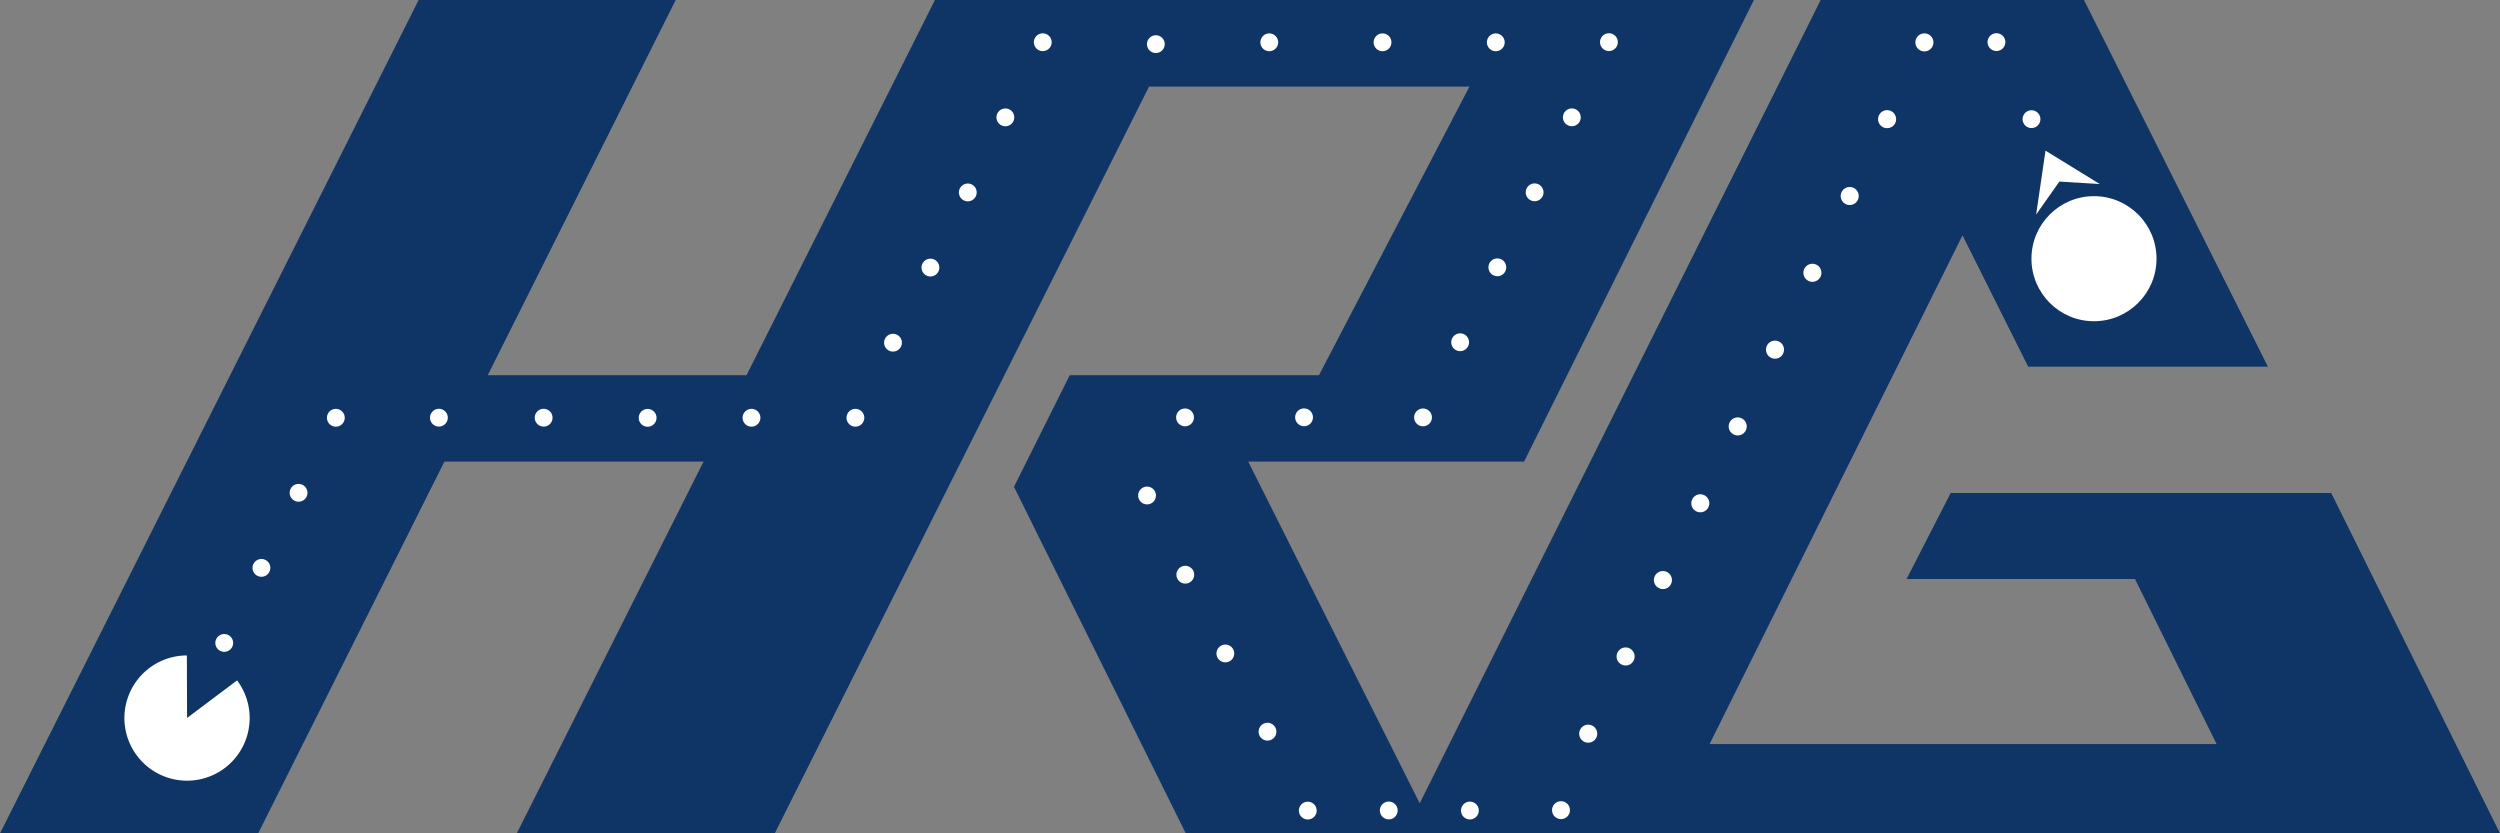<svg xmlns="http://www.w3.org/2000/svg" viewBox="0 0 277.45 92.49"><rect x="0" y="0" width="277.45" height="92.49" fill="#808080" stroke="none"/><defs><style>.cls-1{fill:#0f3567;}.cls-2{fill:#fff;}</style></defs><title>hitrobot_hrg_route_blue</title><g id="图层_2" data-name="图层 2"><g id="图层_1-2" data-name="图层 1"><polygon class="cls-1" points="258.72 54.71 216.49 54.71 211.59 64.26 236.94 64.26 246 82.58 189.73 82.58 217.8 26.12 225.09 40.69 251.69 40.69 231.28 0 202.06 0 157.56 89.15 138.53 51.23 169.14 51.23 194.65 0 103.76 0 82.85 41.64 54.13 41.64 74.99 0 46.46 0 0 92.49 28.65 92.49 49.32 51.23 78.08 51.23 57.35 92.49 85.98 92.49 127.52 9.61 163.08 9.61 146.38 41.64 118.72 41.64 112.53 54.03 131.6 92.49 277.45 92.49 258.72 54.71"/><path class="cls-2" d="M20.76,79.68l5.55-4.17a6.95,6.95,0,1,1-5.57-2.77Z"/><circle class="cls-2" cx="24.89" cy="71.35" r="0.99" transform="translate(-48.59 53.7) rotate(-57.26)"/><circle class="cls-2" cx="33.14" cy="54.69" r="0.99" transform="translate(-30.79 53) rotate(-57.27)"/><circle class="cls-2" cx="29.02" cy="63.02" r="0.99" transform="translate(-39.69 53.35) rotate(-57.26)"/><circle class="cls-2" cx="94.94" cy="46.36" r="0.99" transform="translate(4.63 101.21) rotate(-57.3)"/><circle class="cls-2" cx="115.73" cy="4.69" r="0.99" transform="translate(49.24 99.53) rotate(-57.29)"/><circle class="cls-2" cx="128.29" cy="4.69" r="0.99" transform="matrix(0.54, -0.84, 0.84, 0.54, 55.06, 110.13)"/><circle class="cls-2" cx="140.86" cy="4.69" r="0.99" transform="translate(60.84 120.71) rotate(-57.31)"/><circle class="cls-2" cx="153.43" cy="4.69" r="0.99" transform="translate(66.62 131.29) rotate(-57.31)"/><circle class="cls-2" cx="166" cy="4.69" r="0.99" transform="translate(72.4 141.87) rotate(-57.31)"/><circle class="cls-2" cx="111.57" cy="13.03" r="0.99" transform="translate(40.32 99.86) rotate(-57.29)"/><circle class="cls-2" cx="107.41" cy="21.36" r="0.99" transform="translate(31.39 100.19) rotate(-57.29)"/><circle class="cls-2" cx="103.26" cy="29.7" r="0.99" transform="translate(22.47 100.53) rotate(-57.29)"/><circle class="cls-2" cx="99.1" cy="38.03" r="0.99" transform="translate(13.52 100.82) rotate(-57.26)"/><circle class="cls-2" cx="178.57" cy="4.69" r="0.99" transform="translate(77.96 152.29) rotate(-57.23)"/><circle class="cls-2" cx="170.31" cy="21.34" r="0.99" transform="translate(60.14 152.96) rotate(-57.21)"/><circle class="cls-2" cx="166.18" cy="29.67" r="0.99" transform="translate(51.28 153.34) rotate(-57.23)"/><circle class="cls-2" cx="174.44" cy="13.02" r="0.99" transform="translate(69.1 152.67) rotate(-57.24)"/><circle class="cls-2" cx="162.05" cy="37.99" r="0.99" transform="translate(42.39 153.68) rotate(-57.23)"/><circle class="cls-2" cx="157.92" cy="46.32" r="0.99" transform="translate(33.52 154.06) rotate(-57.24)"/><circle class="cls-2" cx="144.72" cy="46.32" r="0.99" transform="translate(27.46 142.95) rotate(-57.24)"/><circle class="cls-2" cx="131.51" cy="46.32" r="0.99" transform="translate(21.4 131.85) rotate(-57.24)"/><circle class="cls-2" cx="127.3" cy="54.98" r="0.99" transform="translate(12.18 132.29) rotate(-57.24)"/><circle class="cls-2" cx="131.76" cy="63.72" r="0.99" transform="matrix(0.54, -0.84, 0.84, 0.54, 6.87, 140.05)"/><circle class="cls-2" cx="136.21" cy="72.46" r="0.99" transform="matrix(0.54, -0.84, 0.84, 0.54, 1.57, 147.81)"/><circle class="cls-2" cx="140.67" cy="81.21" r="0.99" transform="translate(-3.68 155.68) rotate(-57.29)"/><circle class="cls-2" cx="145.12" cy="89.95" r="0.99" transform="translate(-9.06 163.27) rotate(-57.22)"/><circle class="cls-2" cx="154.12" cy="89.95" r="0.99" transform="translate(-2.22 175.97) rotate(-59.09)"/><circle class="cls-2" cx="163.12" cy="89.95" r="0.99" transform="translate(2.16 183.7) rotate(-59.09)"/><circle class="cls-2" cx="172.12" cy="89.95" r="0.99" transform="matrix(0.52, -0.86, 0.86, 0.52, 6.38, 191.16)"/><path class="cls-2" d="M214.09,3.85a1,1,0,1,1-1.37.33A1,1,0,0,1,214.09,3.85Z"/><path class="cls-2" d="M209.95,12.37a1,1,0,1,1-1.37.33A1,1,0,0,1,209.95,12.37Z"/><path class="cls-2" d="M205.8,20.9a1,1,0,1,1-1.37.33A1,1,0,0,1,205.8,20.9Z"/><path class="cls-2" d="M197.51,37.95a1,1,0,1,1-1.37.33A1,1,0,0,1,197.51,37.95Z"/><path class="cls-2" d="M193.37,46.47a1,1,0,1,1-1.37.33A1,1,0,0,1,193.37,46.47Z"/><path class="cls-2" d="M189.22,55a1,1,0,1,1-1.37.33A1,1,0,0,1,189.22,55Z"/><path class="cls-2" d="M180.93,72a1,1,0,1,1-1.37.33A1,1,0,0,1,180.93,72Z"/><path class="cls-2" d="M176.78,80.57a1,1,0,1,1-1.37.33A1,1,0,0,1,176.78,80.57Z"/><path class="cls-2" d="M185.07,63.52a1,1,0,1,1-1.37.33A1,1,0,0,1,185.07,63.52Z"/><path class="cls-2" d="M201.66,29.42a1,1,0,1,1-1.37.33A1,1,0,0,1,201.66,29.42Z"/><circle class="cls-2" cx="221.58" cy="4.69" r="0.99" transform="translate(103.49 192.23) rotate(-59.02)"/><circle class="cls-2" cx="225.45" cy="13.22" r="0.99" transform="translate(104.66 204.04) rotate(-61.02)"/><circle class="cls-2" cx="232.39" cy="28.71" r="6.94"/><polygon class="cls-2" points="225.97 23.81 227.01 16.72 233.04 20.43 228.55 20.15 225.97 23.81"/><circle class="cls-2" cx="37.27" cy="46.36" r="0.99" transform="translate(-21.88 52.64) rotate(-57.26)"/><circle class="cls-2" cx="48.81" cy="46.36" r="0.99" transform="matrix(0.54, -0.84, 0.84, 0.54, -16.59, 62.32)"/><circle class="cls-2" cx="71.87" cy="46.36" r="0.99" transform="translate(-5.99 81.75) rotate(-57.26)"/><circle class="cls-2" cx="83.41" cy="46.36" r="0.99" transform="translate(-0.72 91.42) rotate(-57.24)"/><circle class="cls-2" cx="60.34" cy="46.36" r="0.99" transform="translate(-11.29 72.05) rotate(-57.27)"/></g></g></svg>